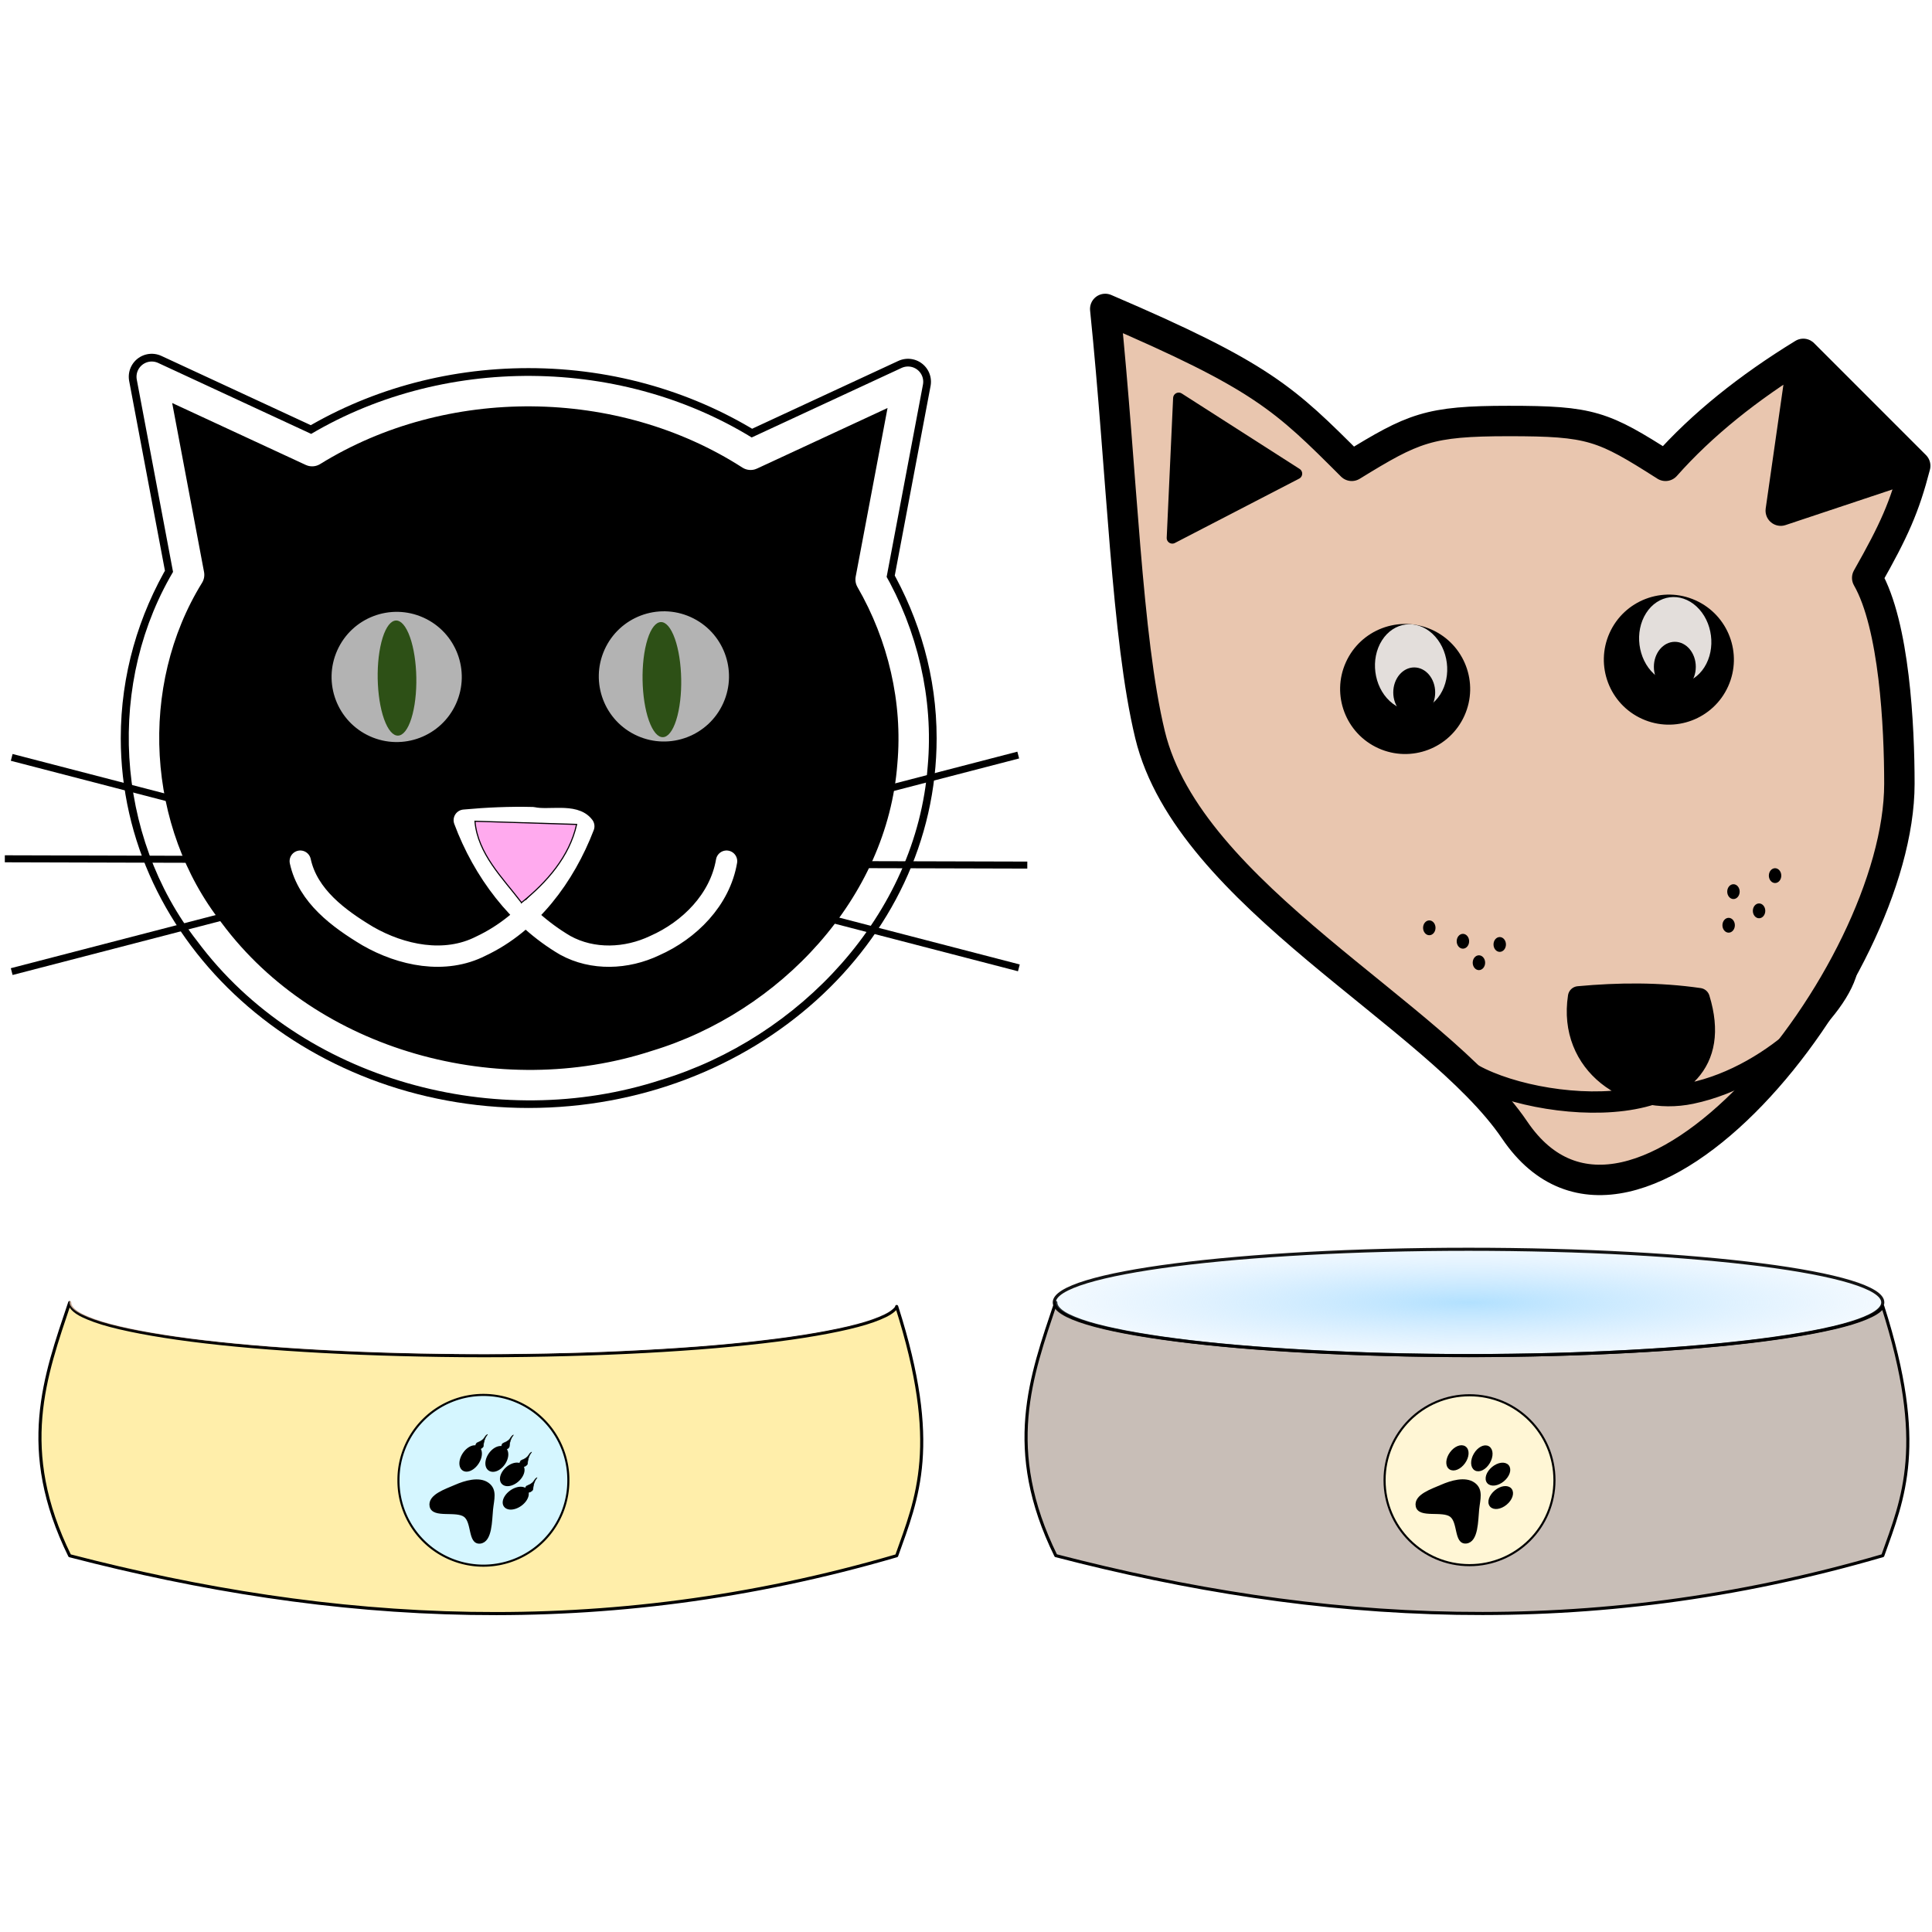 <?xml version="1.0" encoding="UTF-8" standalone="no"?>
<!-- Created with Inkscape (http://www.inkscape.org/) -->

<svg
   xmlns:osb="http://www.openswatchbook.org/uri/2009/osb"
   xmlns:dc="http://purl.org/dc/elements/1.1/"
   xmlns:cc="http://creativecommons.org/ns#"
   xmlns:rdf="http://www.w3.org/1999/02/22-rdf-syntax-ns#"
   xmlns:svg="http://www.w3.org/2000/svg"
   xmlns="http://www.w3.org/2000/svg"
   xmlns:xlink="http://www.w3.org/1999/xlink"
   xmlns:sodipodi="http://sodipodi.sourceforge.net/DTD/sodipodi-0.dtd"
   xmlns:inkscape="http://www.inkscape.org/namespaces/inkscape"
   width="500"
   height="500"
   id="svg4620"
   version="1.1"
   inkscape:version="0.48.4 r9939"
   sodipodi:docname="cat-dog.svg">
  <defs
     id="defs4622">
    <linearGradient
       osb:paint="gradient"
       id="linearGradient5304">
      <stop
         id="stop5306"
         offset="0"
         style="stop-color:#d5e5ff;stop-opacity:1;" />
      <stop
         id="stop5308"
         offset="1"
         style="stop-color:#d5e5ff;stop-opacity:0;" />
    </linearGradient>
    <linearGradient
       id="linearGradient5284"
       osb:paint="gradient">
      <stop
         style="stop-color:#abdeff;stop-opacity:1;"
         offset="0"
         id="stop5286" />
      <stop
         id="stop5314"
         offset="1"
         style="stop-color:#c6e5ff;stop-opacity:0.238;" />
    </linearGradient>
    <linearGradient
       id="linearGradient5260">
      <stop
         id="stop5262"
         offset="0"
         style="stop-color:#dbe2e3;stop-opacity:1;" />
      <stop
         id="stop5264"
         offset="1"
         style="stop-color:#dbe2e3;stop-opacity:0;" />
    </linearGradient>
    <linearGradient
       id="linearGradient5232">
      <stop
         style="stop-color:#dbe2e3;stop-opacity:1;"
         offset="0"
         id="stop5234" />
      <stop
         style="stop-color:#dbe2e3;stop-opacity:0;"
         offset="1"
         id="stop5236" />
    </linearGradient>
    <radialGradient
       inkscape:collect="always"
       xlink:href="#linearGradient5284"
       id="radialGradient5619"
       gradientUnits="userSpaceOnUse"
       gradientTransform="matrix(1,0,0,0.132,0,38.412)"
       cx="261.124"
       cy="44.23"
       fx="261.124"
       fy="44.23"
       r="134.345" />
    <filter
       id="filter5689"
       inkscape:label="Canvas Bumps"
       inkscape:menu-tooltip="Canvas texture with an HSL sensitive height map"
       inkscape:menu="Bumps"
       color-interpolation-filters="sRGB">
      <feTurbulence
         id="feTurbulence5691"
         type="turbulence"
         result="result1"
         numOctaves="7"
         seed="300"
         baseFrequency="0.2" />
      <feDisplacementMap
         id="feDisplacementMap5693"
         in2="result1"
         xChannelSelector="R"
         result="result7"
         scale="0"
         yChannelSelector="A" />
      <feBlend
         id="feBlend5695"
         in2="SourceGraphic"
         in="result7"
         mode="screen"
         result="fbSourceGraphic" />
      <feColorMatrix
         id="feColorMatrix5697"
         result="fbSourceGraphicAlpha"
         values="1 0 0 -1 0 1 0 1 -1 0 1 0 0 -1 0 -0.8 -1 0 4 -2.5 " />
      <feGaussianBlur
         id="feGaussianBlur5699"
         result="result0"
         in="fbSourceGraphicAlpha"
         stdDeviation="0.5" />
      <feSpecularLighting
         id="feSpecularLighting5701"
         result="result6"
         surfaceScale="5"
         specularConstant="1"
         specularExponent="5">
        <feDistantLight
           id="feDistantLight5703"
           azimuth="225"
           elevation="35" />
      </feSpecularLighting>
      <feComposite
         id="feComposite5705"
         in2="SourceGraphic"
         k3="1"
         k2="0.5"
         operator="arithmetic"
         result="result4"
         k1="0"
         k4="0" />
      <feComposite
         id="feComposite5707"
         in2="SourceGraphic"
         operator="in"
         result="result2"
         in="result4" />
    </filter>
  </defs>
  <sodipodi:namedview
     id="base"
     pagecolor="#ffffff"
     bordercolor="#666666"
     borderopacity="1.0"
     inkscape:pageopacity="0.0"
     inkscape:pageshadow="2"
     inkscape:zoom="1.2562856"
     inkscape:cx="243.70059"
     inkscape:cy="266.25489"
     inkscape:document-units="px"
     inkscape:current-layer="g5331"
     showgrid="false"
     fit-margin-top="0"
     fit-margin-left="0"
     fit-margin-right="0"
     fit-margin-bottom="0"
     inkscape:window-width="1871"
     inkscape:window-height="1056"
     inkscape:window-x="49"
     inkscape:window-y="24"
     inkscape:window-maximized="1">
    <inkscape:grid
       type="xygrid"
       id="grid5139"
       empspacing="5"
       visible="true"
       enabled="true"
       snapvisiblegridlinesonly="true"
       originx="525.252px"
       originy="-698.443px" />
  </sodipodi:namedview>
  <g
     inkscape:label="Layer 1"
     inkscape:groupmode="layer"
     id="layer1"
     transform="translate(525.252,146.081)">
    <g
       id="g5187"
       transform="translate(-47.524,-17.615)" />
    <g
       id="g5318"
       transform="matrix(0.801,0,0,0.801,-316.295,169.665)">
      <path
         style="fill:#c8beb7;fill-opacity:1;fill-rule:nonzero;stroke:#000000;stroke-width:1;stroke-linecap:round;stroke-linejoin:round;stroke-miterlimit:4;stroke-opacity:1"
         d="m 127.781,44.227 c -8.012,23.897 -16.879,47.435 0,81.813 84.324,21.916 172.12,27.772 267.188,0 6.61,-18.581 14.312,-35.798 0,-80.531 -0.09,0.156 -0.065,0.314 -0.188,0.469 -0.457,0.577 -1.14,1.16 -2.031,1.719 -0.891,0.559 -1.978,1.087 -3.281,1.625 -1.304,0.538 -2.807,1.08 -4.5,1.594 -3.386,1.027 -7.533,1.993 -12.344,2.906 -4.811,0.914 -10.288,1.786 -16.344,2.562 -6.055,0.777 -12.692,1.477 -19.812,2.094 -7.121,0.617 -14.743,1.128 -22.75,1.562 -8.007,0.434 -16.412,0.771 -25.125,1 -8.713,0.229 -17.729,0.375 -26.969,0.375 -9.24,0 -18.256,-0.146 -26.969,-0.375 -8.713,-0.229 -17.118,-0.566 -25.125,-1 -8.007,-0.434 -15.629,-0.945 -22.75,-1.562 C 179.661,57.86 173.055,57.16 167,56.384 c -6.055,-0.777 -11.533,-1.649 -16.344,-2.562 -4.811,-0.914 -8.957,-1.879 -12.344,-2.906 -1.693,-0.514 -3.196,-1.056 -4.5,-1.594 -1.304,-0.538 -2.421,-1.066 -3.312,-1.625 -0.891,-0.559 -1.574,-1.141 -2.031,-1.719 -0.457,-0.577 -0.688,-1.157 -0.688,-1.75 z"
         id="path5181"
         inkscape:connector-curvature="0"
         sodipodi:nodetypes="cccccssssssssssssssssssc"
         transform="translate(-47.524,-17.615)" />
      <path
         id="path5175"
         d="m 394.97,44.23 c 0,9.484 -59.925,17.173 -133.845,17.173 -73.921,0 -133.845,-7.688 -133.845,-17.173 0,-9.484 59.925,-17.173 133.845,-17.173 73.921,0 133.845,7.688 133.845,17.173 z"
         style="opacity:0.919;fill:url(#radialGradient5619);fill-opacity:1;fill-rule:nonzero;stroke:#000000;stroke-width:1;stroke-linecap:round;stroke-linejoin:round;stroke-miterlimit:4;stroke-opacity:1"
         inkscape:connector-curvature="0"
         transform="translate(-47.524,-17.615)" />
      <g
         transform="translate(-18.456,-90.016)"
         id="g5224">
        <path
           sodipodi:type="arc"
           style="fill:#fff6d5;fill-opacity:1;fill-rule:nonzero;stroke:#000000;stroke-width:1;stroke-linecap:round;stroke-linejoin:round;stroke-miterlimit:4;stroke-opacity:1;stroke-dasharray:none"
           id="path5192"
           sodipodi:cx="221.47595"
           sodipodi:cy="198.53075"
           sodipodi:rx="40.658642"
           sodipodi:ry="40.658642"
           d="m 262.135,198.531 c 0,22.455 -18.203,40.659 -40.659,40.659 -22.455,0 -40.659,-18.203 -40.659,-40.659 0,-22.455 18.203,-40.659 40.659,-40.659 22.455,0 40.659,18.203 40.659,40.659 z"
           transform="matrix(0.675,0,0,0.675,82.882,40.065)" />
        <path
           style="fill:#000000;fill-opacity:1;fill-rule:nonzero;stroke:#000000;stroke-width:1;stroke-linecap:round;stroke-linejoin:round;stroke-miterlimit:4;stroke-opacity:1"
           inkscape:transform-center-x="2.2694014"
           inkscape:transform-center-y="0.62285292"
           d="m 233.724,175.271 c 2.688,1.918 1.605,4.952 1.271,8.238 -0.355,3.492 -0.232,10.199 -3.727,10.526 -3.432,0.321 -2.089,-6.505 -4.859,-8.557 -2.823,-2.091 -10.216,0.401 -10.915,-3.042 -0.675,-3.326 4.785,-5.07 7.894,-6.431 3.096,-1.355 7.585,-2.697 10.336,-0.734 z"
           id="path5196"
           inkscape:connector-curvature="0"
           sodipodi:nodetypes="sssssss" />
        <path
           sodipodi:type="arc"
           style="fill:#000000;fill-opacity:1;fill-rule:nonzero;stroke:#000000;stroke-width:1;stroke-linecap:round;stroke-linejoin:round;stroke-miterlimit:4;stroke-opacity:1;stroke-dasharray:none"
           id="path5199"
           sodipodi:cx="232.41072"
           sodipodi:cy="164.95146"
           sodipodi:rx="2.5"
           sodipodi:ry="4.0178571"
           d="m 234.911,164.951 c 0,2.219 -1.119,4.018 -2.5,4.018 -1.381,0 -2.5,-1.799 -2.5,-4.018 0,-2.219 1.119,-4.018 2.5,-4.018 1.381,0 2.5,1.799 2.5,4.018 z"
           transform="matrix(0.812,0.584,-0.584,0.812,136.089,-102.815)"
           inkscape:transform-center-x="1.8904937"
           inkscape:transform-center-y="2.0894931" />
        <path
           d="m 234.911,164.951 c 0,2.219 -1.119,4.018 -2.5,4.018 -1.381,0 -2.5,-1.799 -2.5,-4.018 0,-2.219 1.119,-4.018 2.5,-4.018 1.381,0 2.5,1.799 2.5,4.018 z"
           sodipodi:ry="4.0178571"
           sodipodi:rx="2.5"
           sodipodi:cy="164.95146"
           sodipodi:cx="232.41072"
           id="path5218"
           style="fill:#000000;fill-opacity:1;fill-rule:nonzero;stroke:#000000;stroke-width:1;stroke-linecap:round;stroke-linejoin:round;stroke-miterlimit:4;stroke-opacity:1;stroke-dasharray:none"
           sodipodi:type="arc"
           transform="matrix(0.862,0.506,-0.506,0.862,119.491,-92.779)" />
        <path
           transform="matrix(0.638,0.77,-0.77,0.638,220.299,-112.08)"
           sodipodi:type="arc"
           style="fill:#000000;fill-opacity:1;fill-rule:nonzero;stroke:#000000;stroke-width:1;stroke-linecap:round;stroke-linejoin:round;stroke-miterlimit:4;stroke-opacity:1;stroke-dasharray:none"
           id="path5220"
           sodipodi:cx="232.41072"
           sodipodi:cy="164.95146"
           sodipodi:rx="2.5"
           sodipodi:ry="4.0178571"
           d="m 234.911,164.951 c 0,2.219 -1.119,4.018 -2.5,4.018 -1.381,0 -2.5,-1.799 -2.5,-4.018 0,-2.219 1.119,-4.018 2.5,-4.018 1.381,0 2.5,1.799 2.5,4.018 z"
           inkscape:transform-center-x="0.89549703"
           inkscape:transform-center-y="1.9899934" />
        <path
           inkscape:transform-center-y="1.9899934"
           inkscape:transform-center-x="0.89549703"
           d="m 234.911,164.951 c 0,2.219 -1.119,4.018 -2.5,4.018 -1.381,0 -2.5,-1.799 -2.5,-4.018 0,-2.219 1.119,-4.018 2.5,-4.018 1.381,0 2.5,1.799 2.5,4.018 z"
           sodipodi:ry="4.0178571"
           sodipodi:rx="2.5"
           sodipodi:cy="164.95146"
           sodipodi:cx="232.41072"
           id="path5222"
           style="fill:#000000;fill-opacity:1;fill-rule:nonzero;stroke:#000000;stroke-width:1;stroke-linecap:round;stroke-linejoin:round;stroke-miterlimit:4;stroke-opacity:1;stroke-dasharray:none"
           sodipodi:type="arc"
           transform="matrix(0.638,0.77,-0.77,0.638,221.194,-104.518)" />
      </g>
    </g>
    <g
       style="display:inline"
       id="g5347"
       transform="matrix(1.981,0,0,1.981,-516.597,-91.385)">
      <g
         id="g5331">
        <path
           inkscape:connector-curvature="0"
           id="path3612"
           d="m 15.454,21.608 4.879,25.876 c -3.779,6.362 -5.925,13.63 -5.925,21.346 0,25.017 22.513,45.305 50.271,45.305 27.758,0 50.315,-20.288 50.315,-45.305 0,-7.474 -2.059,-14.519 -5.62,-20.736 l 4.879,-25.833 -20.562,9.54 c -8.196,-5.225 -18.217,-8.32 -29.013,-8.32 -10.481,0 -20.213,2.891 -28.272,7.841 L 15.454,21.608 z"
           style="fill:none;stroke:#000000;stroke-width:6;stroke-linecap:round;stroke-linejoin:round;stroke-miterlimit:4;stroke-opacity:1;stroke-dasharray:none;stroke-dashoffset:0;marker:none;visibility:visible;display:inline;overflow:visible;enable-background:accumulate" />
        <path
           style="fill:#000000;fill-opacity:1;fill-rule:nonzero;stroke:#ffffff;stroke-width:3.978;stroke-linecap:round;stroke-linejoin:round;stroke-miterlimit:4;stroke-opacity:1;stroke-dashoffset:0;marker:none;visibility:visible;display:inline;overflow:visible;enable-background:accumulate"
           d="m 15.454,21.608 c 1.626,8.625 3.253,17.251 4.879,25.876 -8.772,14.197 -7.639,33.545 2.663,46.674 13.086,17.591 37.852,24.114 58.392,17.414 17.369,-5.263 32.062,-20.722 33.459,-39.258 0.746,-8.387 -1.266,-16.944 -5.473,-24.221 1.626,-8.611 3.253,-17.222 4.879,-25.833 -6.854,3.18 -13.708,6.36 -20.562,9.54 C 76.719,20.89 53.563,20.706 36.408,31.323 29.424,28.084 22.439,24.846 15.454,21.608 z"
           id="path3478"
           inkscape:connector-curvature="0" />
        <path
           sodipodi:type="arc"
           style="fill:#b3b3b3;fill-opacity:1;fill-rule:nonzero;stroke:none;stroke-width:3;marker:none;visibility:visible;display:inline;overflow:visible;enable-background:accumulate"
           id="path3183"
           sodipodi:cx="72"
           sodipodi:cy="48"
           sodipodi:rx="4"
           sodipodi:ry="4"
           d="m 76,48 c 0,2.209 -1.791,4 -4,4 -2.209,0 -4,-1.791 -4,-4 0,-2.209 1.791,-4 4,-4 2.209,0 4,1.791 4,4 z"
           transform="matrix(1.939,0.872,-0.872,1.939,-50.299,-95.029)" />
        <path
           inkscape:transform-center-x="-17.248357"
           transform="matrix(-0.509,-1.178,-0.374,1.465,102.097,75.469)"
           d="m 76,48 c 0,2.209 -1.791,4 -4,4 -2.209,0 -4,-1.791 -4,-4 0,-2.209 1.791,-4 4,-4 2.209,0 4,1.791 4,4 z"
           sodipodi:ry="4"
           sodipodi:rx="4"
           sodipodi:cy="48"
           sodipodi:cx="72"
           id="path3185"
           style="fill:#2d5016;fill-opacity:1;fill-rule:nonzero;stroke:none;stroke-width:3;marker:none;visibility:visible;display:inline;overflow:visible;enable-background:accumulate"
           sodipodi:type="arc" />
        <path
           transform="matrix(1.939,0.872,-0.872,1.939,-15.389,-95.1)"
           d="m 76,48 c 0,2.209 -1.791,4 -4,4 -2.209,0 -4,-1.791 -4,-4 0,-2.209 1.791,-4 4,-4 2.209,0 4,1.791 4,4 z"
           sodipodi:ry="4"
           sodipodi:rx="4"
           sodipodi:cy="48"
           sodipodi:cx="72"
           id="path3195"
           style="fill:#b3b3b3;fill-opacity:1;fill-rule:nonzero;stroke:none;stroke-width:3;marker:none;visibility:visible;display:inline;overflow:visible;enable-background:accumulate"
           sodipodi:type="arc" />
        <path
           style="fill:#000000;fill-opacity:1;fill-rule:nonzero;stroke:#ffffff;stroke-width:2.788;stroke-linecap:round;stroke-linejoin:round;stroke-miterlimit:4;stroke-opacity:1;stroke-dasharray:none"
           d="m 34.858,84.893 c 0.985,4.551 5.042,7.523 8.813,9.784 4.4,2.527 10.066,3.723 14.779,1.316 6.445,-3.024 10.949,-9.154 13.447,-15.659 -1.227,-1.66 -4.61,-0.659 -6.671,-1.127 -2.984,-0.075 -5.97,0.057 -8.941,0.332 2.477,6.653 7.015,12.72 13.183,16.345 3.6,1.985 8.031,1.784 11.682,0.048 4.551,-2.007 8.539,-5.996 9.399,-11.039"
           id="path3588"
           inkscape:connector-curvature="0" />
        <path
           inkscape:connector-curvature="0"
           id="path3853"
           d="M 29.321,79.682 -2.84,71.336"
           style="fill:none;stroke:#000000;stroke-width:0.916;stroke-linecap:butt;stroke-linejoin:miter;stroke-miterlimit:4;stroke-opacity:1;stroke-dasharray:none" />
        <path
           inkscape:transform-center-y="-81.944445"
           inkscape:connector-curvature="0"
           id="path3853-7"
           d="M 96.493,79.376 128.654,71.031"
           style="fill:none;stroke:#000000;stroke-width:0.916;stroke-linecap:butt;stroke-linejoin:miter;stroke-miterlimit:4;stroke-opacity:1;stroke-dasharray:none;display:inline" />
        <path
           inkscape:connector-curvature="0"
           id="path3853-3"
           d="M 29.488,84.673 -3.738,84.583"
           style="fill:none;stroke:#000000;stroke-width:0.916;stroke-linecap:butt;stroke-linejoin:miter;stroke-miterlimit:4;stroke-opacity:1;stroke-dasharray:none;display:inline" />
        <path
           inkscape:transform-center-y="54.583335"
           inkscape:transform-center-x="707.22222"
           inkscape:connector-curvature="0"
           id="path3853-3-6"
           d="M 129.838,85.405 96.612,85.316"
           style="fill:none;stroke:#000000;stroke-width:0.916;stroke-linecap:butt;stroke-linejoin:miter;stroke-miterlimit:4;stroke-opacity:1;stroke-dasharray:none;display:inline" />
        <path
           inkscape:connector-curvature="0"
           id="path3853-1"
           d="M 29.321,90.975 -2.84,99.32"
           style="fill:none;stroke:#000000;stroke-width:0.916;stroke-linecap:butt;stroke-linejoin:miter;stroke-miterlimit:4;stroke-opacity:1;stroke-dasharray:none;display:inline" />
        <path
           inkscape:connector-curvature="0"
           id="path3853-1-8"
           d="m 96.575,90.486 32.161,8.346"
           style="fill:none;stroke:#000000;stroke-width:0.916;stroke-linecap:butt;stroke-linejoin:miter;stroke-miterlimit:4;stroke-opacity:1;stroke-dasharray:none;display:inline" />
        <path
           inkscape:transform-center-x="-2.5278572"
           transform="matrix(-0.509,-1.178,-0.374,1.465,136.701,75.673)"
           d="m 76,48 c 0,2.209 -1.791,4 -4,4 -2.209,0 -4,-1.791 -4,-4 0,-2.209 1.791,-4 4,-4 2.209,0 4,1.791 4,4 z"
           sodipodi:ry="4"
           sodipodi:rx="4"
           sodipodi:cy="48"
           sodipodi:cx="72"
           id="path3185-9"
           style="fill:#2d5016;fill-opacity:1;fill-rule:nonzero;stroke:none;stroke-width:3;marker:none;visibility:visible;display:inline;overflow:visible;enable-background:accumulate"
           sodipodi:type="arc" />
        <path
           style="fill:#ffaaee;stroke:#000000;stroke-width:0.147px;stroke-linecap:butt;stroke-linejoin:miter;stroke-opacity:1"
           d="m 63.762,90.307 c -2.456,-3.223 -5.719,-6.37 -6.081,-10.629 4.426,0.138 8.853,0.276 13.279,0.415 -0.931,4.205 -3.923,7.587 -7.198,10.215 z"
           id="path4407"
           inkscape:connector-curvature="0" />
      </g>
    </g>
    <g
       transform="matrix(0.29,0,0,0.29,-267.395,-121.912)"
       id="g5427">
      <path
         transform="translate(0,152.362)"
         sodipodi:nodetypes="cccccsscccccscc"
         inkscape:connector-curvature="0"
         id="path3478-6"
         d="M 720.125,80.094 820,180 C 720,80 820,180 720.125,80.094 z M 97.156,40 c 15.097,147.355 18.989,293.063 40,380 34.616,143.352 254.977,248.835 325.406,352.812 C 568.78,929.625 805.875,634.385 805.875,463.688 805.875,412.687 801.452,322.422 777.156,280 801.221,237.538 810.49,216.799 820,180 L 700,220 720.031,80.156 c -48.914,29.97 -90.292,63.069 -122.875,99.844 -55.923,-35.653 -66.338,-40 -140,-40 -71.517,0 -85.013,6.222 -140,40 -60,-60 -80,-80 -220,-140 z"
         style="fill:#e9c6af;fill-opacity:1;fill-rule:nonzero;stroke:#000000;stroke-width:27.145;stroke-linecap:round;stroke-linejoin:round;stroke-miterlimit:4;stroke-opacity:1;stroke-dashoffset:0;marker:none;visibility:visible;display:inline;overflow:visible;enable-background:accumulate" />
      <path
         sodipodi:type="arc"
         style="fill:#000000;fill-opacity:1;fill-rule:nonzero;stroke:none;stroke-width:3;marker:none;visibility:visible;display:inline;overflow:visible;enable-background:accumulate"
         id="path3183-2"
         sodipodi:cx="72"
         sodipodi:cy="48"
         sodipodi:rx="4"
         sodipodi:ry="4"
         d="m 76,48 c 0,2.209 -1.791,4 -4,4 -2.209,0 -4,-1.791 -4,-4 0,-2.209 1.791,-4 4,-4 2.209,0 4,1.791 4,4 z"
         transform="matrix(13.229,5.952,-5.952,13.229,-301.986,-532.014)" />
      <path
         inkscape:transform-center-x="-32.24839"
         transform="matrix(-6.499,-6.037,-4.77,7.505,1067.006,586.704)"
         d="m 76,48 c 0,2.209 -1.791,4 -4,4 -2.209,0 -4,-1.791 -4,-4 0,-2.209 1.791,-4 4,-4 2.209,0 4,1.791 4,4 z"
         sodipodi:ry="4"
         sodipodi:rx="4"
         sodipodi:cy="48"
         sodipodi:cx="72"
         id="path3185-6"
         style="fill:#e3dedb;fill-opacity:1;fill-rule:nonzero;stroke:none;stroke-width:3;marker:none;visibility:visible;display:inline;overflow:visible;enable-background:accumulate"
         sodipodi:type="arc" />
      <path
         transform="matrix(13.229,5.952,-5.952,13.229,-66.641,-558.215)"
         d="m 76,48 c 0,2.209 -1.791,4 -4,4 -2.209,0 -4,-1.791 -4,-4 0,-2.209 1.791,-4 4,-4 2.209,0 4,1.791 4,4 z"
         sodipodi:ry="4"
         sodipodi:rx="4"
         sodipodi:cy="48"
         sodipodi:cx="72"
         id="path3195-3"
         style="fill:#000000;fill-opacity:1;fill-rule:nonzero;stroke:none;stroke-width:3;marker:none;visibility:visible;display:inline;overflow:visible;enable-background:accumulate"
         sodipodi:type="arc" />
      <path
         inkscape:connector-curvature="0"
         style="fill:none;stroke:#000000;stroke-width:19.023;stroke-linecap:round;stroke-linejoin:round;stroke-miterlimit:4;stroke-opacity:1;stroke-dasharray:none"
         d="m 420,872.362 c 59.486,38.515 243.251,52.912 207.205,-64.51 -35.881,-5.191 -71.762,-4.908 -107.644,-1.597 -9.175,59.774 44.966,97.621 100.438,86.107 75.714,-15.714 142.831,-87.591 140,-120"
         id="path3588-9"
         sodipodi:nodetypes="cccsc" />
      <path
         inkscape:transform-center-x="-32.24839"
         transform="matrix(-6.499,-6.037,-4.77,7.505,1302.72,562.418)"
         d="m 76,48 c 0,2.209 -1.791,4 -4,4 -2.209,0 -4,-1.791 -4,-4 0,-2.209 1.791,-4 4,-4 2.209,0 4,1.791 4,4 z"
         sodipodi:ry="4"
         sodipodi:rx="4"
         sodipodi:cy="48"
         sodipodi:cx="72"
         id="path3185-99"
         style="fill:#e3dedb;fill-opacity:1;fill-rule:nonzero;stroke:none;stroke-width:3;marker:none;visibility:visible;display:inline;overflow:visible;enable-background:accumulate"
         sodipodi:type="arc" />
      <path
         transform="translate(0,152.362)"
         inkscape:connector-curvature="0"
         id="path4202"
         d="m 574.097,727.373 c -26.742,-9.243 -44.73,-32.36 -44.795,-57.568 l -0.017,-6.624 21.071,-1 c 17.849,-0.847 67.007,1.136 68.64,2.768 0.254,0.254 1.057,4.666 1.784,9.805 3.299,23.293 -6.279,40.949 -27.717,51.09 -10.245,4.847 -9.532,4.789 -18.967,1.528 l 0,0 z"
         style="fill:#000000;fill-opacity:1;stroke:#000000;stroke-width:14.286;stroke-linecap:round;stroke-linejoin:round;stroke-miterlimit:4;stroke-opacity:1;stroke-dasharray:none" />
      <path
         transform="matrix(0.37,0,0,0.441,512.113,552.234)"
         d="m -160,470 c 0,5.523 -4.477,10 -10,10 -5.523,0 -10,-4.477 -10,-10 0,-5.523 4.477,-10 10,-10 5.523,0 10,4.477 10,10 z"
         sodipodi:ry="10"
         sodipodi:rx="10"
         sodipodi:cy="470"
         sodipodi:cx="-170"
         id="path4223"
         style="fill:#000000;fill-opacity:1;stroke:#000000;stroke-width:10;stroke-linecap:round;stroke-linejoin:round;stroke-miterlimit:4;stroke-opacity:1;stroke-dasharray:none"
         sodipodi:type="arc" />
      <path
         transform="matrix(0.37,0,0,0.441,479.256,549.377)"
         d="m -160,470 c 0,5.523 -4.477,10 -10,10 -5.523,0 -10,-4.477 -10,-10 0,-5.523 4.477,-10 10,-10 5.523,0 10,4.477 10,10 z"
         sodipodi:ry="10"
         sodipodi:rx="10"
         sodipodi:cy="470"
         sodipodi:cx="-170"
         id="path4223-4"
         style="fill:#000000;fill-opacity:1;stroke:#000000;stroke-width:10;stroke-linecap:round;stroke-linejoin:round;stroke-miterlimit:4;stroke-opacity:1;stroke-dasharray:none"
         sodipodi:type="arc" />
      <path
         transform="matrix(0.37,0,0,0.441,493.542,568.519)"
         d="m -160,470 c 0,5.523 -4.477,10 -10,10 -5.523,0 -10,-4.477 -10,-10 0,-5.523 4.477,-10 10,-10 5.523,0 10,4.477 10,10 z"
         sodipodi:ry="10"
         sodipodi:rx="10"
         sodipodi:cy="470"
         sodipodi:cx="-170"
         id="path4223-0"
         style="fill:#000000;fill-opacity:1;stroke:#000000;stroke-width:10;stroke-linecap:round;stroke-linejoin:round;stroke-miterlimit:4;stroke-opacity:1;stroke-dasharray:none"
         sodipodi:type="arc" />
      <path
         transform="matrix(0.37,0,0,0.441,743.542,522.234)"
         d="m -160,470 c 0,5.523 -4.477,10 -10,10 -5.523,0 -10,-4.477 -10,-10 0,-5.523 4.477,-10 10,-10 5.523,0 10,4.477 10,10 z"
         sodipodi:ry="10"
         sodipodi:rx="10"
         sodipodi:cy="470"
         sodipodi:cx="-170"
         id="path4223-1"
         style="fill:#000000;fill-opacity:1;stroke:#000000;stroke-width:10;stroke-linecap:round;stroke-linejoin:round;stroke-miterlimit:4;stroke-opacity:1;stroke-dasharray:none"
         sodipodi:type="arc" />
      <path
         transform="matrix(0.37,0,0,0.441,716.399,535.091)"
         d="m -160,470 c 0,5.523 -4.477,10 -10,10 -5.523,0 -10,-4.477 -10,-10 0,-5.523 4.477,-10 10,-10 5.523,0 10,4.477 10,10 z"
         sodipodi:ry="10"
         sodipodi:rx="10"
         sodipodi:cy="470"
         sodipodi:cx="-170"
         id="path4223-2"
         style="fill:#000000;fill-opacity:1;stroke:#000000;stroke-width:10;stroke-linecap:round;stroke-linejoin:round;stroke-miterlimit:4;stroke-opacity:1;stroke-dasharray:none"
         sodipodi:type="arc" />
      <path
         transform="matrix(0.37,0,0,0.441,720.685,505.091)"
         d="m -160,470 c 0,5.523 -4.477,10 -10,10 -5.523,0 -10,-4.477 -10,-10 0,-5.523 4.477,-10 10,-10 5.523,0 10,4.477 10,10 z"
         sodipodi:ry="10"
         sodipodi:rx="10"
         sodipodi:cy="470"
         sodipodi:cx="-170"
         id="path4223-16"
         style="fill:#000000;fill-opacity:1;stroke:#000000;stroke-width:10;stroke-linecap:round;stroke-linejoin:round;stroke-miterlimit:4;stroke-opacity:1;stroke-dasharray:none"
         sodipodi:type="arc" />
      <path
         transform="matrix(0.37,0,0,0.441,757.827,490.805)"
         d="m -160,470 c 0,5.523 -4.477,10 -10,10 -5.523,0 -10,-4.477 -10,-10 0,-5.523 4.477,-10 10,-10 5.523,0 10,4.477 10,10 z"
         sodipodi:ry="10"
         sodipodi:rx="10"
         sodipodi:cy="470"
         sodipodi:cx="-170"
         id="path4223-5"
         style="fill:#000000;fill-opacity:1;stroke:#000000;stroke-width:10;stroke-linecap:round;stroke-linejoin:round;stroke-miterlimit:4;stroke-opacity:1;stroke-dasharray:none"
         sodipodi:type="arc" />
      <path
         transform="matrix(0.37,0,0,0.441,449.256,537.377)"
         d="m -160,470 c 0,5.523 -4.477,10 -10,10 -5.523,0 -10,-4.477 -10,-10 0,-5.523 4.477,-10 10,-10 5.523,0 10,4.477 10,10 z"
         sodipodi:ry="10"
         sodipodi:rx="10"
         sodipodi:cy="470"
         sodipodi:cx="-170"
         id="path4223-55"
         style="fill:#000000;fill-opacity:1;stroke:#000000;stroke-width:10;stroke-linecap:round;stroke-linejoin:round;stroke-miterlimit:4;stroke-opacity:1;stroke-dasharray:none"
         sodipodi:type="arc" />
      <path
         transform="matrix(1.247,0,0,1.488,584.9,-164.767)"
         d="m -160,470 c 0,5.523 -4.477,10 -10,10 -5.523,0 -10,-4.477 -10,-10 0,-5.523 4.477,-10 10,-10 5.523,0 10,4.477 10,10 z"
         sodipodi:ry="10"
         sodipodi:rx="10"
         sodipodi:cy="470"
         sodipodi:cx="-170"
         id="path4223-6"
         style="fill:#000000;fill-opacity:1;stroke:#000000;stroke-width:10;stroke-linecap:round;stroke-linejoin:round;stroke-miterlimit:4;stroke-opacity:1;stroke-dasharray:none"
         sodipodi:type="arc" />
      <path
         transform="matrix(1.247,0,0,1.488,817.471,-187.624)"
         d="m -160,470 c 0,5.523 -4.477,10 -10,10 -5.523,0 -10,-4.477 -10,-10 0,-5.523 4.477,-10 10,-10 5.523,0 10,4.477 10,10 z"
         sodipodi:ry="10"
         sodipodi:rx="10"
         sodipodi:cy="470"
         sodipodi:cx="-170"
         id="path4223-6-0"
         style="fill:#000000;fill-opacity:1;stroke:#000000;stroke-width:10;stroke-linecap:round;stroke-linejoin:round;stroke-miterlimit:4;stroke-opacity:1;stroke-dasharray:none"
         sodipodi:type="arc" />
      <path
         transform="translate(0,152.362)"
         inkscape:connector-curvature="0"
         id="path4331"
         d="m 718.186,194.093 c 0.416,-2.644 3.188,-22.164 6.16,-43.378 2.972,-21.214 5.645,-38.863 5.94,-39.22 0.295,-0.357 14.658,13.462 31.917,30.709 l 31.382,31.357 -35.364,11.804 c -19.45,6.492 -36.585,12.193 -38.077,12.67 -2.388,0.762 -2.623,0.289 -1.958,-3.941 z"
         style="fill:#000000;fill-opacity:1;stroke:#000000;stroke-width:14.286;stroke-linecap:round;stroke-linejoin:round;stroke-miterlimit:4;stroke-opacity:1;stroke-dasharray:none" />
      <path
         inkscape:transform-center-y="24.875716"
         inkscape:transform-center-x="11.820541"
         transform="matrix(0.994,0.11,-0.11,0.994,80.936,101.967)"
         d="m 100,160 55.981,27.679 55.981,27.68 L 160,250 l -51.962,34.641 -4.019,-62.321 z"
         inkscape:randomized="0"
         inkscape:rounded="0"
         inkscape:flatsided="false"
         sodipodi:arg2="-1.1116014"
         sodipodi:arg1="-2.1587989"
         sodipodi:r2="36.055511"
         sodipodi:r1="72.111023"
         sodipodi:cy="220"
         sodipodi:cx="140"
         sodipodi:sides="3"
         id="path4333"
         style="fill:#000000;fill-opacity:1;stroke:#000000;stroke-width:10;stroke-linecap:round;stroke-linejoin:round;stroke-miterlimit:4;stroke-opacity:1;stroke-dasharray:none"
         sodipodi:type="star" />
    </g>
    <g
       transform="matrix(0.801,0,0,0.801,-571.499,285.665)"
       id="g5621">
      <path
         sodipodi:nodetypes="cccccssssssssssssssssssc"
         inkscape:connector-curvature="0"
         id="path5623"
         d="m 80.258,-118.175 c -8.012,23.897 -16.879,47.435 0,81.812 84.324,21.916 172.12,27.772 267.188,0 6.61,-18.581 14.312,-35.798 0,-80.531 -0.09,0.156 -0.065,0.314 -0.188,0.469 -0.457,0.577 -1.14,1.16 -2.031,1.719 -0.891,0.559 -1.978,1.087 -3.281,1.625 -1.304,0.538 -2.807,1.08 -4.5,1.594 -3.386,1.027 -7.533,1.993 -12.344,2.906 -4.811,0.914 -10.288,1.786 -16.344,2.562 -6.055,0.777 -12.692,1.477 -19.812,2.094 -7.121,0.617 -14.743,1.128 -22.75,1.562 -8.007,0.434 -16.412,0.771 -25.125,1 -8.713,0.229 -17.729,0.375 -26.969,0.375 -9.24,0 -18.256,-0.146 -26.969,-0.375 -8.713,-0.229 -17.118,-0.566 -25.125,-1 -8.007,-0.434 -15.629,-0.945 -22.75,-1.562 -7.121,-0.617 -13.726,-1.317 -19.781,-2.094 -6.055,-0.777 -11.533,-1.649 -16.344,-2.562 -4.811,-0.914 -8.957,-1.879 -12.344,-2.906 -1.693,-0.514 -3.196,-1.056 -4.5,-1.594 -1.304,-0.538 -2.421,-1.066 -3.312,-1.625 -0.891,-0.559 -1.574,-1.141 -2.031,-1.719 -0.457,-0.577 -0.688,-1.157 -0.688,-1.75 z"
         style="fill:#ffeeaa;fill-opacity:1;fill-rule:nonzero;stroke:#000000;stroke-width:1;stroke-linecap:round;stroke-linejoin:round;stroke-miterlimit:4;stroke-opacity:1" />
      <path
         inkscape:connector-curvature="0"
         style="opacity:0.919;fill:#e9c6af;fill-opacity:1;fill-rule:nonzero;stroke:#000000;stroke-width:1;stroke-linecap:round;stroke-linejoin:round;stroke-miterlimit:4;stroke-opacity:1;filter:url(#filter5689)"
         d="m 347.446,-118.173 c 0,9.484 -59.925,17.173 -133.845,17.173 -73.921,0 -133.845,-7.688 -133.845,-17.173 0,-9.484 59.925,-17.173 133.845,-17.173 73.921,0 133.845,7.688 133.845,17.173 z"
         id="path5625" />
      <path
         sodipodi:type="arc"
         style="fill:#d5f6ff;fill-opacity:1;fill-rule:nonzero;stroke:#000000;stroke-width:1;stroke-linecap:round;stroke-linejoin:round;stroke-miterlimit:4;stroke-opacity:1;stroke-dasharray:none"
         id="path5629"
         sodipodi:cx="221.47595"
         sodipodi:cy="198.53075"
         sodipodi:rx="40.658642"
         sodipodi:ry="40.658642"
         d="m 262.135,198.531 a 40.659,40.659 0 1 1 -81.317,0 40.659,40.659 0 1 1 81.317,0 z"
         transform="matrix(0.675,0,0,0.675,64.425,-194.739)" />
      <path
         style="fill:#000000;fill-opacity:1;fill-rule:nonzero;stroke:#000000;stroke-width:1;stroke-linecap:round;stroke-linejoin:round;stroke-miterlimit:4;stroke-opacity:1"
         inkscape:transform-center-x="2.2694014"
         inkscape:transform-center-y="0.62285292"
         d="m 215.267,-59.533 c 2.688,1.918 1.605,4.952 1.271,8.238 -0.355,3.492 -0.232,10.199 -3.727,10.526 -3.432,0.321 -2.089,-6.505 -4.859,-8.557 -2.823,-2.091 -10.216,0.401 -10.915,-3.042 -0.675,-3.326 4.785,-5.07 7.894,-6.431 3.096,-1.355 7.585,-2.697 10.336,-0.734 z"
         id="path5631"
         inkscape:connector-curvature="0"
         sodipodi:nodetypes="sssssss" />
      <path
         sodipodi:type="arc"
         style="fill:#000000;fill-opacity:1;fill-rule:nonzero;stroke:#000000;stroke-width:1;stroke-linecap:round;stroke-linejoin:round;stroke-miterlimit:4;stroke-opacity:1;stroke-dasharray:none"
         id="path5633"
         sodipodi:cx="232.41072"
         sodipodi:cy="164.95146"
         sodipodi:rx="2.5"
         sodipodi:ry="4.0178571"
         d="m 234.911,164.951 a 2.5,4.018 0 1 1 -5,0 2.5,4.018 0 1 1 5,0 z"
         transform="matrix(0.819,0.611,-0.59,0.848,116.778,-349.663)"
         inkscape:transform-center-x="1.9089053"
         inkscape:transform-center-y="2.1841752" />
      <path
         d="m 234.911,164.951 a 2.5,4.018 0 1 1 -5,0 2.5,4.018 0 1 1 5,0 z"
         sodipodi:ry="4.0178571"
         sodipodi:rx="2.5"
         sodipodi:cy="164.95146"
         sodipodi:cx="232.41072"
         id="path5635"
         style="fill:#000000;fill-opacity:1;fill-rule:nonzero;stroke:#000000;stroke-width:1;stroke-linecap:round;stroke-linejoin:round;stroke-miterlimit:4;stroke-opacity:1;stroke-dasharray:none"
         sodipodi:type="arc"
         transform="matrix(0.922,0.504,-0.541,0.859,93.219,-326.471)" />
      <path
         transform="matrix(0.637,0.789,-0.768,0.655,201.879,-354.055)"
         sodipodi:type="arc"
         style="fill:#000000;fill-opacity:1;fill-rule:nonzero;stroke:#000000;stroke-width:1;stroke-linecap:round;stroke-linejoin:round;stroke-miterlimit:4;stroke-opacity:1;stroke-dasharray:none"
         id="path5637"
         sodipodi:cx="232.41072"
         sodipodi:cy="164.95146"
         sodipodi:rx="2.5"
         sodipodi:ry="4.0178571"
         d="m 234.911,164.951 a 2.5,4.018 0 1 1 -5,0 2.5,4.018 0 1 1 5,0 z"
         inkscape:transform-center-x="0.89397934"
         inkscape:transform-center-y="2.0408202" />
      <path
         inkscape:transform-center-y="1.9816171"
         inkscape:transform-center-x="0.94850583"
         d="m 234.911,164.951 a 2.5,4.018 0 1 1 -5,0 2.5,4.018 0 1 1 5,0 z"
         sodipodi:ry="4.0178571"
         sodipodi:rx="2.5"
         sodipodi:cy="164.95146"
         sodipodi:cx="232.41072"
         id="path5639"
         style="fill:#000000;fill-opacity:1;fill-rule:nonzero;stroke:#000000;stroke-width:1;stroke-linecap:round;stroke-linejoin:round;stroke-miterlimit:4;stroke-opacity:1;stroke-dasharray:none"
         sodipodi:type="arc"
         transform="matrix(0.676,0.767,-0.815,0.636,201.693,-338.126)" />
      <path
         style="fill:#000000;stroke:#000000;stroke-width:0.15;stroke-linecap:butt;stroke-linejoin:miter;stroke-miterlimit:4;stroke-opacity:1;stroke-dasharray:none"
         d="m 211.917,-70.797 c -0.735,-0.36 -0.655,-1.816 0.106,-2.118 2.553,-1.012 2.022,-1.858 3.071,-2.541 0.686,-0.447 -1.019,0.608 -1.165,3.6 -0.033,0.67 -1.431,1.344 -2.012,1.059 z"
         id="path5715"
         inkscape:connector-curvature="0"
         sodipodi:nodetypes="sssss" />
      <path
         style="fill:#000000;stroke:#000000;stroke-width:0.15;stroke-linecap:butt;stroke-linejoin:miter;stroke-miterlimit:4;stroke-opacity:1;stroke-dasharray:none"
         d="m 220.296,-70.641 c -0.735,-0.36 -0.655,-1.816 0.106,-2.118 2.553,-1.012 2.022,-1.858 3.071,-2.541 0.686,-0.447 -1.019,0.608 -1.165,3.6 -0.033,0.67 -1.431,1.344 -2.012,1.059 z"
         id="path5715-0"
         inkscape:connector-curvature="0"
         sodipodi:nodetypes="sssss" />
      <path
         sodipodi:nodetypes="sssss"
         inkscape:connector-curvature="0"
         id="path5735"
         d="m 226.18,-65.108 c -0.735,-0.36 -0.655,-1.816 0.106,-2.118 2.553,-1.012 2.022,-1.858 3.071,-2.541 0.686,-0.447 -1.019,0.608 -1.165,3.6 -0.033,0.67 -1.431,1.344 -2.012,1.059 z"
         style="fill:#000000;stroke:#000000;stroke-width:0.15;stroke-linecap:butt;stroke-linejoin:miter;stroke-miterlimit:4;stroke-opacity:1;stroke-dasharray:none" />
      <path
         style="fill:#000000;stroke:#000000;stroke-width:0.15;stroke-linecap:butt;stroke-linejoin:miter;stroke-miterlimit:4;stroke-opacity:1;stroke-dasharray:none"
         d="m 227.937,-56.853 c -0.735,-0.36 -0.655,-1.816 0.106,-2.118 2.553,-1.012 2.022,-1.858 3.071,-2.541 0.686,-0.447 -1.019,0.608 -1.165,3.6 -0.033,0.67 -1.431,1.344 -2.012,1.059 z"
         id="path5737"
         inkscape:connector-curvature="0"
         sodipodi:nodetypes="sssss" />
    </g>
  </g>
</svg>
